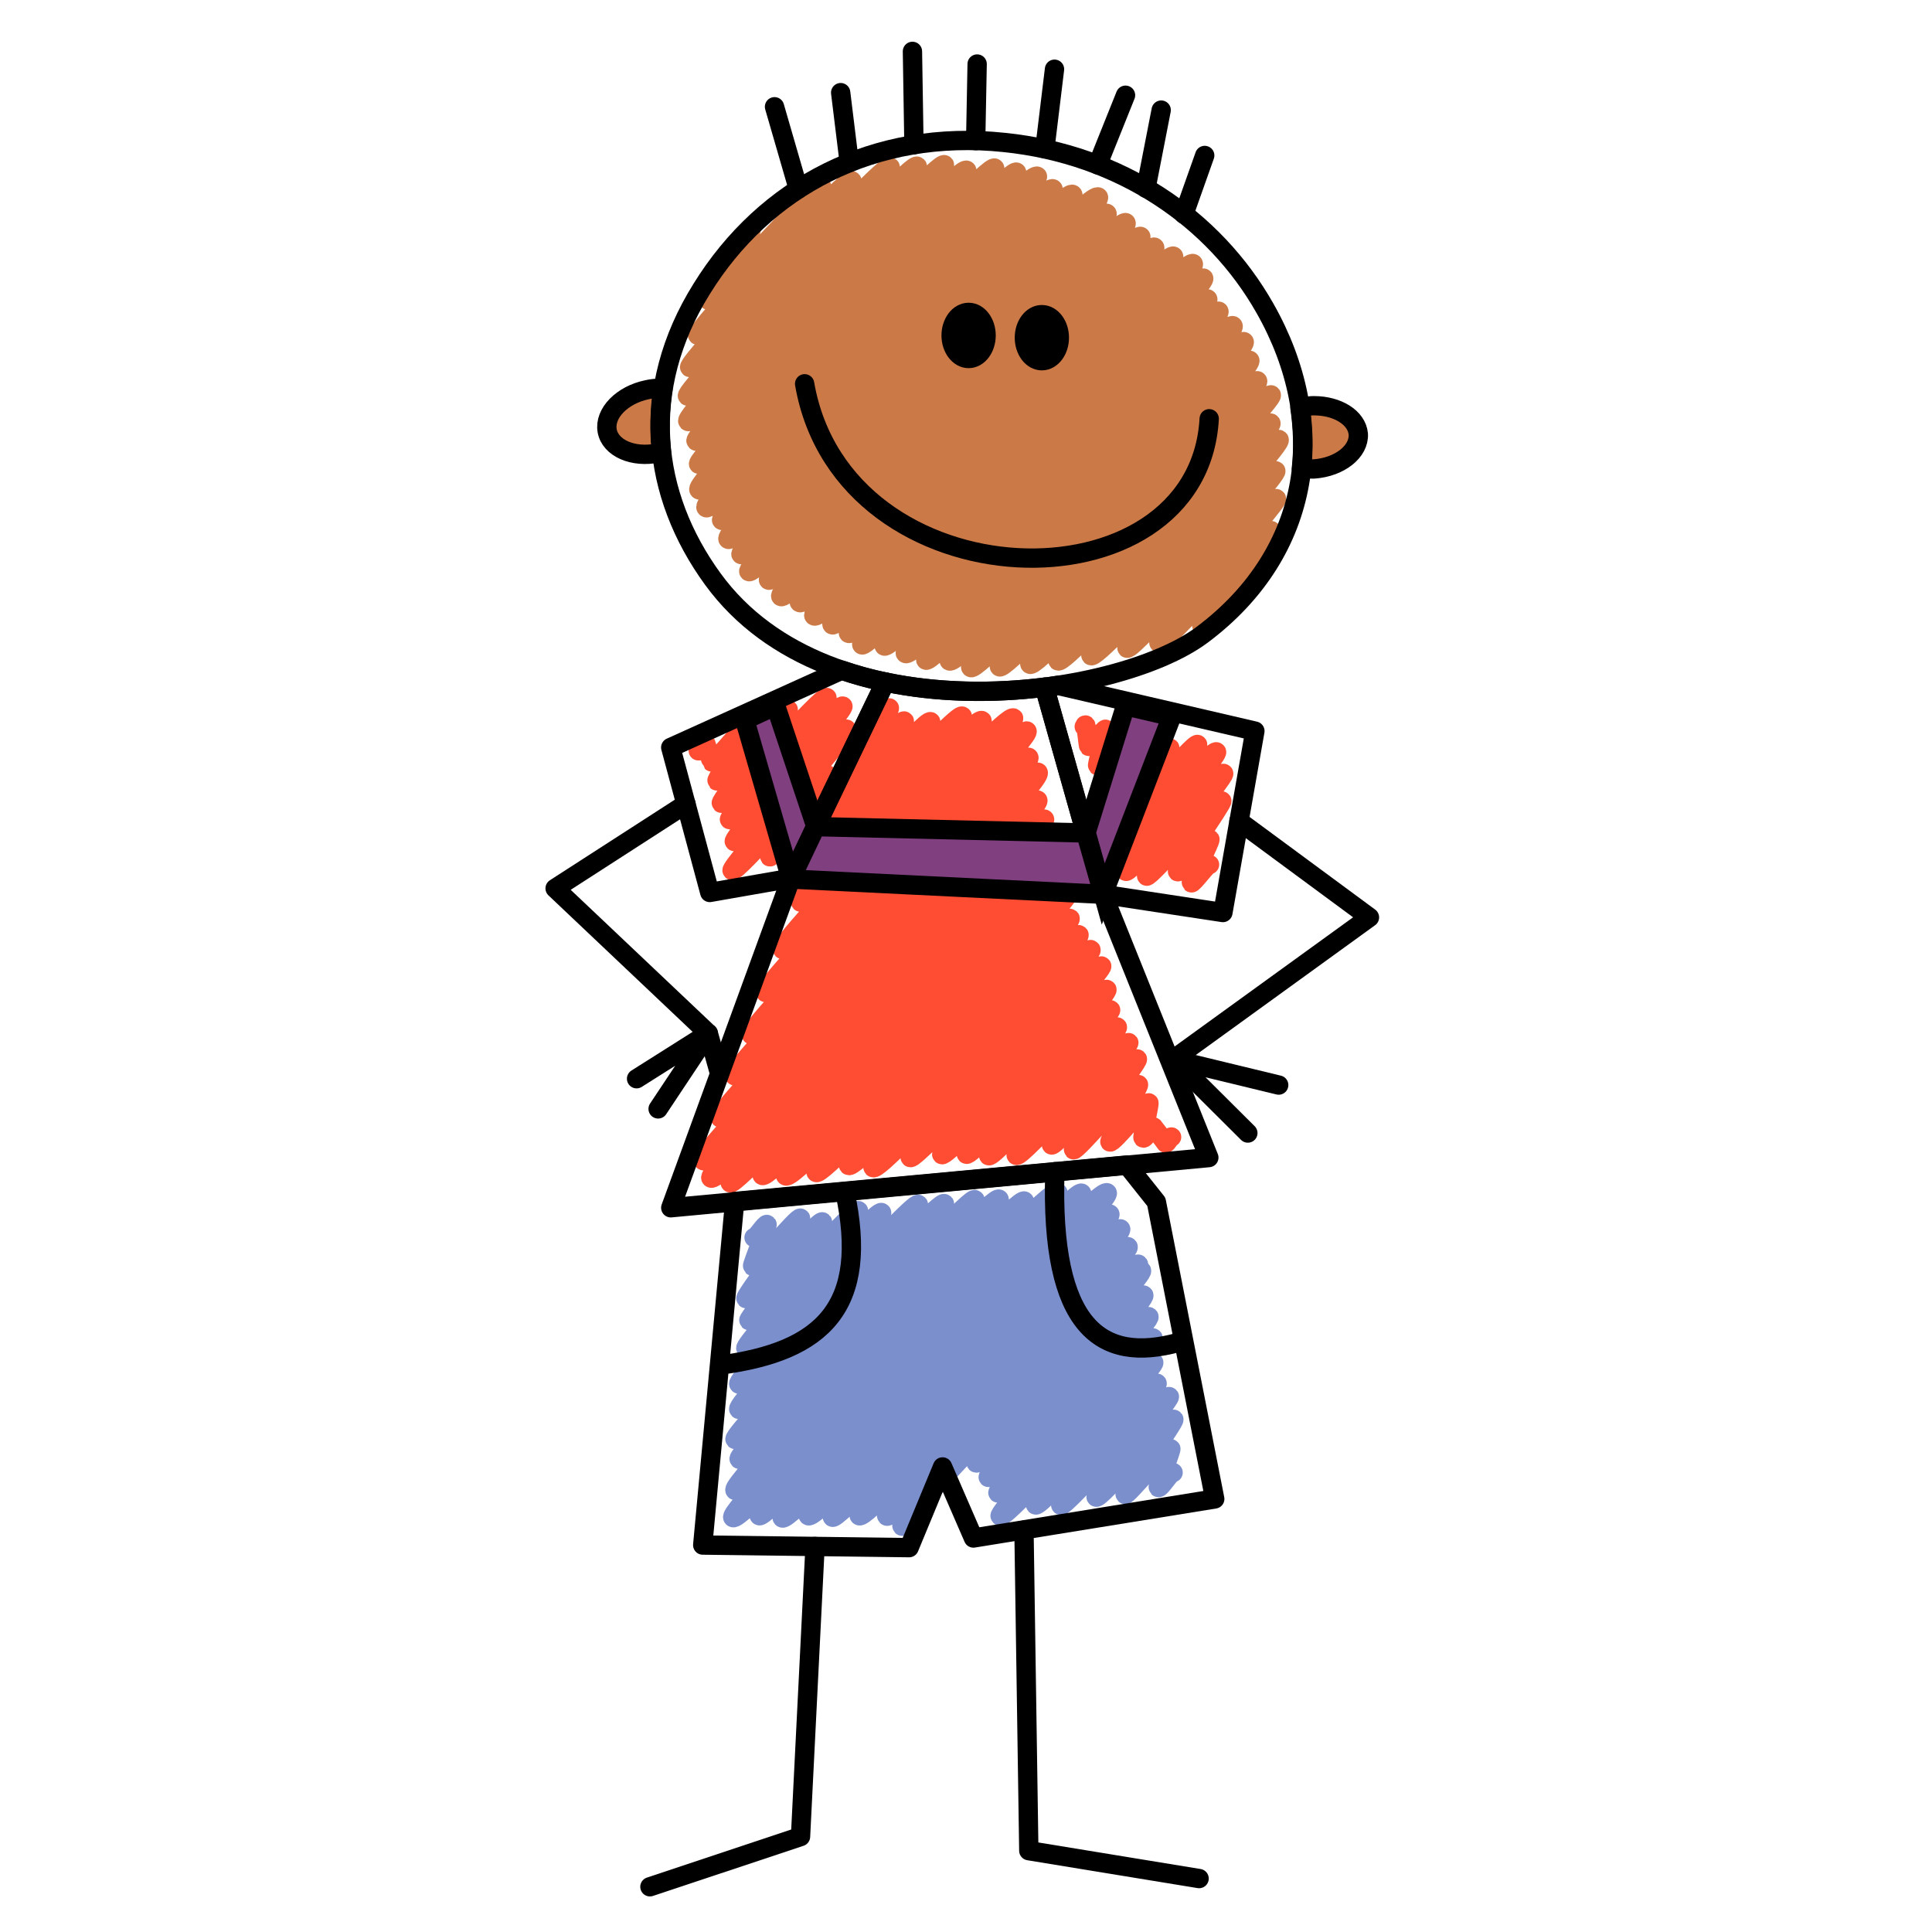 <?xml version="1.0" encoding="utf-8"?>
<!-- Generator: Adobe Illustrator 16.0.0, SVG Export Plug-In . SVG Version: 6.00 Build 0)  -->
<!DOCTYPE svg PUBLIC "-//W3C//DTD SVG 1.1//EN" "http://www.w3.org/Graphics/SVG/1.1/DTD/svg11.dtd">
<svg version="1.1" id="Capa_1" xmlns="http://www.w3.org/2000/svg" xmlns:xlink="http://www.w3.org/1999/xlink" x="0px" y="0px"
	 width="100px" height="100px" viewBox="0 0 100 100" enable-background="new 0 0 100 100" xml:space="preserve">
<g id="g1149">
	<g id="_194179816_1_">
		<path id="path110" fill="none" stroke="#7A8FCC" stroke-linecap="round" stroke-linejoin="round" d="M50.136,74.716
			c0.23,0.23,8.659-9.238,8.948-8.95c0.25,0.252-8.797,9.721-8.564,9.952c0.326,0.327,8.353-9.008,8.681-8.681
			c0.25,0.251-8.257,9.198-8.048,9.432c0.273,0.267,7.99-8.623,8.315-8.315c0.212,0.213-8.024,8.911-7.813,9.122
			c0.229,0.232,7.795-8.257,8.027-8.023c0.191,0.19-8.123,8.987-7.914,9.218c0.291,0.288,7.699-8.198,7.949-7.949
			c0.156,0.154-6.293,7.197-6.118,7.371c0.249,0.251,6.024-6.563,6.292-6.293c0.154,0.154-5.137,6.159-4.985,6.313
			c0.213,0.212,5.37-5.852,5.621-5.621c0.097,0.099-3.925,5.081-3.791,5.197c0.192,0.191,3.829-4.216,4.021-4.023
			c0.098,0.098-2.615,3.811-2.521,3.887c0.098,0.099,2.233-2.52,2.367-2.365c0.038,0.038-0.691,1.964-0.653,2.002
			c0.096,0.096,0.674-0.868,0.77-0.771"/>
		<path id="path112" fill="none" stroke="#7A8FCC" stroke-linecap="round" stroke-linejoin="round" d="M39.029,64.054
			c0.078,0.079,0.596-0.752,0.674-0.674c0.038,0.038-0.788,2.118-0.752,2.156c0.136,0.136,2.35-2.618,2.484-2.484
			c0.096,0.099-2.926,4.062-2.828,4.16c0.192,0.191,3.771-4.14,3.963-3.966c0.116,0.113-3.908,5.004-3.812,5.1
			c0.212,0.211,5.467-5.91,5.677-5.677c0.156,0.153-6.003,6.928-5.829,7.12c0.25,0.252,6.753-7.295,7.025-7.025
			c0.23,0.23-7.623,8.661-7.391,8.873c0.326,0.329,9.006-9.566,9.294-9.295c0.229,0.23-9.585,10.314-9.294,10.605
			c0.288,0.287,10.314-10.971,10.642-10.646c0.328,0.329-11.106,11.935-10.836,12.203c0.386,0.384,12.088-12.721,12.415-12.412
			c0.29,0.285-12.493,13.144-12.203,13.435c0.404,0.4,13.05-13.858,13.452-13.457c0.406,0.406-14.068,14.647-13.664,15.071
			c0.366,0.366,14.57-15.379,14.974-14.973c0.424,0.424-15.512,15.936-15.088,16.379c0.5,0.5,16.281-17.361,16.821-16.821
			c0.479,0.48-15.879,16.3-15.456,16.724c0.404,0.405,16.244-17.11,16.688-16.688c0.459,0.464-15.918,16.361-15.497,16.804
			c0.482,0.481,16.284-17.361,16.821-16.822c0.387,0.385-15.876,16.302-15.473,16.706c0.5,0.499,15.128-16.09,15.609-15.608
			c0.328,0.326-14.802,15.242-14.357,15.687c0.364,0.363,14.491-15.36,14.915-14.918c0.346,0.348-13.857,14.514-13.529,14.84
			c0.442,0.441,13.434-14.376,13.916-13.916c0.288,0.289-12.838,13.59-12.493,13.936c0.404,0.404,12.568-13.492,13.03-13.03
			c0.289,0.291-12.51,13.28-12.24,13.551c0.058,0.058,0.21-0.349,0.288-0.291"/>
	</g>
	<g id="_193488256_1_">
		<path id="path115" fill="none" stroke="#FF4D33" stroke-linecap="round" stroke-linejoin="round" d="M56.121,37.61
			c0.076,0.077,0-0.135,0.076-0.077c0.02,0.019,0.133,1.078,0.153,1.097c0.078,0.077,0.811-0.942,0.887-0.886
			c0.037,0.039-0.463,1.848-0.425,1.887c0.116,0.115,1.29-1.502,1.386-1.386c0.038,0.038-0.808,2.079-0.771,2.098
			c0.135,0.135,1.925-2.193,2.061-2.06c0.078,0.077-2.02,3.369-1.962,3.446c0.135,0.135,2.865-3.175,3.021-3.021
			c0.076,0.077-2.658,3.733-2.562,3.83c0.174,0.174,3.85-4.177,4.003-4.002c0.134,0.134-3.713,4.849-3.597,4.965
			c0.172,0.172,4.367-4.811,4.578-4.581c0.154,0.154-4.828,6.043-4.694,6.178c0.191,0.192,4.849-5.274,5.062-5.063
			c0.133,0.135-4.119,5.177-3.985,5.313c0.136,0.135,3.753-4.042,3.889-3.889c0.079,0.077-2.386,3.581-2.292,3.658
			c0.137,0.135,1.54-1.829,1.677-1.675c0.056,0.058-1.021,2.195-0.962,2.251c0.076,0.077,0.865-1.039,0.941-0.943"/>
	</g>
	<g id="path1105_1_">
		<path id="path118" fill="none" stroke="#FF4D33" stroke-linecap="round" stroke-linejoin="round" d="M45.726,36.955
			c0.058,0.058,0.25-0.385,0.308-0.308c0.078,0.077-1.964,3.252-1.886,3.33c0.136,0.135,2.521-2.81,2.658-2.656
			c0.114,0.115-3.832,4.984-3.695,5.1c0.192,0.192,4.829-5.312,5.061-5.062c0.21,0.212-6.409,7.391-6.235,7.583
			c0.25,0.25,7.563-8.18,7.871-7.872c0.192,0.192-8.584,9.391-8.373,9.623c0.25,0.251,9.008-9.757,9.393-9.392
			c0.325,0.327-10.662,11.509-10.337,11.836c0.308,0.308,11.529-12.395,11.972-11.971c0.288,0.289-13.184,13.856-12.838,14.204
			c0.348,0.346,13.204-13.858,13.531-13.53c0.385,0.385-14.665,15.3-14.263,15.722c0.464,0.464,13.858-14.856,14.358-14.356
			c0.425,0.424-15.683,16.012-15.224,16.477c0.522,0.518,15.321-16.092,15.705-15.707c0.521,0.52-16.917,17.418-16.455,17.88
			c0.482,0.481,15.879-17.014,16.438-16.437c0.425,0.423-17.823,18.151-17.321,18.651c0.596,0.596,17.244-18.093,17.668-17.669
			c0.421,0.423-17.688,18.169-17.266,18.572c0.54,0.538,17.304-18.264,17.786-17.783c0.5,0.5-17.246,17.57-16.784,18.033
			c0.386,0.386,16.302-17.457,16.88-16.878c0.386,0.385-15.628,16.071-15.225,16.492c0.48,0.482,15.302-16.319,15.802-15.799
			c0.384,0.385-14.916,15.491-14.59,15.821c0.52,0.518,14.203-15.013,14.607-14.61c0.309,0.308-13.375,14.087-13.028,14.436
			c0.402,0.404,12.796-13.473,13.144-13.146c0.269,0.27-11.798,12.453-11.47,12.78c0.442,0.441,11.566-12.299,11.932-11.933
			c0.23,0.231-10.912,11.799-10.662,12.049c0.404,0.401,10.912-11.646,11.278-11.279c0.288,0.289-9.643,10.49-9.353,10.757
			c0.288,0.29,9.623-10.199,9.911-9.91c0.194,0.193-8.527,9.527-8.277,9.758c0.29,0.288,8.297-8.795,8.546-8.546
			c0.21,0.213-7.431,8.372-7.274,8.525c0.268,0.271,7.177-7.756,7.467-7.466c0.134,0.134-6.467,7.389-6.313,7.544
			c0.253,0.251,6.447-6.872,6.661-6.658c0.172,0.172-5.408,6.447-5.234,6.639c0.25,0.25,5.637-6.005,5.828-5.831
			c0.099,0.096-4.138,5.157-4.001,5.293c0.172,0.172,4.273-4.619,4.445-4.447c0.116,0.116-3.407,4.6-3.309,4.697
			c0.134,0.135,3.213-3.543,3.366-3.37c0.059,0.059-1.539,2.889-1.481,2.965c0.134,0.135,1.924-2.136,2.02-2.02
			c0.04,0.037-0.346,1.769-0.308,1.81c0.099,0.116,0.464-0.657,0.558-0.559c0.021,0.018,0.599,0.808,0.616,0.826
			c0.058,0.058,0.25-0.366,0.308-0.309"/>
	</g>
	<g id="_192543752_1_">
		<path id="path121" fill="none" stroke="#FF4D33" stroke-linecap="round" stroke-linejoin="round" d="M36.144,38.861
			c0.056,0.058,0.308-0.443,0.384-0.385c0.018,0.019,0.288,0.943,0.308,0.962c0.116,0.116,1.54-1.75,1.655-1.655
			c0.059,0.058-1.423,2.599-1.388,2.637c0.156,0.154,3.523-3.869,3.695-3.696c0.116,0.116-3.58,4.736-3.463,4.85
			c0.212,0.212,5.235-5.697,5.467-5.466c0.134,0.135-5.177,6.178-5.043,6.313c0.25,0.25,5.639-6.12,5.869-5.87
			c0.174,0.173-5.793,6.832-5.619,7.006c0.192,0.191,5.561-6.063,5.811-5.813c0.194,0.193-6.101,7.141-5.927,7.314
			c0.212,0.212,4.753-5.138,4.945-4.946c0.099,0.096-3.077,4.138-2.999,4.234c0.114,0.115,1.77-1.964,1.866-1.867"/>
	</g>
	<g id="_192541688_1_">
		<path id="path124" fill="none" stroke="#CB7A47" stroke-linecap="round" stroke-linejoin="round" d="M38.701,12.07
			c0.058,0.058,0.098-0.231,0.174-0.173c0.096,0.096-2.29,3.56-2.214,3.637c0.174,0.173,5.677-6.063,5.869-5.87
			c0.214,0.212-6.581,7.524-6.427,7.679c0.29,0.289,7.659-8.315,7.989-7.986c0.172,0.172-8.623,9.449-8.393,9.661
			c0.328,0.327,10.026-10.701,10.375-10.373c0.308,0.308-10.76,11.586-10.49,11.855c0.444,0.443,11.51-12.279,11.894-11.894
			c0.366,0.366-12.24,12.818-11.875,13.203c0.462,0.462,12.894-13.665,13.28-13.28c0.308,0.308-13.164,13.992-12.856,14.299
			c0.5,0.501,13.55-14.491,14.01-14.01c0.348,0.346-14.184,14.896-13.876,15.205c0.424,0.423,14.917-15.725,15.32-15.321
			C51.867,9.086,35.72,24.888,36.18,25.35c0.558,0.558,15.995-16.879,16.438-16.436c0.424,0.422-16.551,16.879-16.072,17.36
			c0.5,0.5,16.592-17.687,17.149-17.148c0.347,0.346-16.725,17.437-16.341,17.802c0.54,0.539,16.629-17.688,17.149-17.149
			c0.444,0.443-17.301,17.65-16.819,18.13c0.558,0.558,17.243-18.438,17.839-17.841c0.5,0.5-17.571,18.245-17.167,18.63
			c0.538,0.539,17.861-19.111,18.497-18.495c0.441,0.442-18.477,18.996-18.093,19.381c0.464,0.462,17.977-19.112,18.535-18.534
			c0.463,0.462-17.898,18.591-17.513,18.976c0.459,0.462,17.976-19.034,18.495-18.495c0.558,0.558-18.323,18.861-17.861,19.342
			c0.54,0.539,18.091-19.15,18.629-18.63c0.386,0.385-18.129,18.476-17.667,18.938c0.636,0.636,17.842-18.938,18.382-18.38
			c0.537,0.539-18.17,18.534-17.63,19.073c0.634,0.636,18.111-19.13,18.611-18.611c0.479,0.482-18.209,18.534-17.67,19.073
			c0.5,0.501,18.149-19.227,18.688-18.688c0.54,0.539-18.281,18.669-17.839,19.131c0.518,0.52,17.938-18.823,18.379-18.38
			c0.406,0.404-18.169,18.515-17.688,18.977c0.424,0.423,17.455-18.361,17.898-17.899c0.425,0.423-17.185,17.515-16.742,17.958
			c0.482,0.48,16.896-17.727,17.321-17.322c0.424,0.424-16.589,17.322-16.224,17.707c0.576,0.577,16.415-17.476,16.955-16.956
			c0.48,0.48-16.304,16.917-15.897,17.302c0.442,0.443,15.956-16.994,16.474-16.475c0.406,0.404-15.648,16.148-15.262,16.513
			c0.538,0.54,15.087-16.012,15.552-15.55c0.403,0.404-14.878,15.455-14.436,15.897c0.444,0.443,14.454-15.224,14.839-14.838
			c0.386,0.384-13.762,14.396-13.355,14.799c0.402,0.405,13.685-14.454,14.067-14.069c0.288,0.289-12.894,13.55-12.492,13.935
			c0.424,0.423,12.051-12.895,12.473-12.472c0.27,0.27-11.316,12.01-11.026,12.298c0.402,0.405,11.046-11.855,11.45-11.451
			c0.309,0.308-9.988,10.932-9.738,11.182c0.346,0.347,9.276-9.834,9.566-9.565c0.21,0.212-7.913,8.969-7.699,9.181
			c0.25,0.25,7.427-8.045,7.734-7.737c0.156,0.154-6.252,7.275-6.081,7.468c0.233,0.231,5.602-6.024,5.813-5.813
			c0.097,0.097-3.713,4.813-3.599,4.927c0.136,0.135,2.06-2.329,2.193-2.193"/>
	</g>
	<path id="_193488256" fill="none" stroke="#000000" stroke-linecap="round" stroke-linejoin="round" d="M54.062,35.569
		c0.229-0.019,0.462-0.058,0.693-0.096l10.198,2.368l-1.655,9.391l-6.215-0.943L54.062,35.569z"/>
	<path id="_192543752" fill="none" stroke="#000000" stroke-linecap="round" stroke-linejoin="round" d="M45.824,35.301
		c-0.772-0.154-1.521-0.366-2.254-0.616l-8.853,4.004l2.02,7.505l4.178-0.732L45.824,35.301z"/>
	<path id="_194178280" fill="none" stroke="#000000" stroke-linecap="round" stroke-linejoin="round" d="M62.065,97.234
		l-8.814-1.443L53.001,79.2"/>
	<path id="_194181976" fill="none" stroke="#000000" stroke-linecap="round" stroke-linejoin="round" d="M42.187,80.048
		l-0.752,15.014l-7.795,2.597"/>
	<path id="_194179816" fill="none" stroke="#000000" stroke-linecap="round" stroke-linejoin="round" d="M58.334,60.301
		l-20.307,1.886l-1.654,17.785l10.683,0.134l1.731-4.178l1.598,3.679l12.49-2.022l-3.022-15.377L58.334,60.301z"/>
	<path id="_194177728" fill="none" stroke="#000000" stroke-linecap="round" stroke-linejoin="round" d="M35.508,41.612l-6.775,4.37
		l7.929,7.506l0.578,2.06"/>
	<path id="_194177752" fill="none" stroke="#000000" stroke-linecap="round" stroke-linejoin="round" d="M60.7,54.854l10.183-7.371
		l-6.756-4.984"/>
	<path id="_194180104" fill="none" stroke="#000000" stroke-linecap="round" stroke-linejoin="round" d="M43.727,61.669
		c1.29,5.965-1.119,8.294-6.467,8.988"/>
	<path id="_194178952" fill="none" stroke="#000000" stroke-linecap="round" stroke-linejoin="round" d="M54.599,60.646
		c-0.25,8.047,2.368,9.952,6.409,8.834"/>
	<path id="path1105" fill="none" stroke="#000000" stroke-linecap="round" stroke-linejoin="round" d="M54.062,35.569
		c-2.618,0.327-5.506,0.308-8.237-0.269l-4.889,10.181l-6.217,17.033l27.85-2.598l-5.484-13.646L54.062,35.569z"/>
	<path id="path1110" fill="#804080" stroke="#000000" d="M42.225,42.768l-2.078-6.235l-1.598,0.731l2.385,8.219L42.225,42.768z"/>
	<path id="path1114" fill="#804080" stroke="#000000" d="M57.103,46.271l3.539-9.181l-2.385-0.558l-2.04,6.563L57.103,46.271z"/>
	<path id="_193488328" fill="#804080" stroke="#000000" d="M56.197,43.114l-13.972-0.327l-1.29,2.713l16.167,0.789L56.197,43.114z"
		/>
	<path id="_193488184" fill="#CB7A47" stroke="#000000" stroke-linecap="round" stroke-linejoin="round" d="M68.016,21.001
		c-0.079,0-0.175,0-0.251,0.019c-0.156,0.019-0.327,0.038-0.481,0.077c0.154,1.058,0.191,2.117,0.075,3.157
		c0.214,0.019,0.424,0.019,0.657,0.019c1.327-0.096,2.347-0.905,2.289-1.81C70.229,21.617,69.227,21.001,68.016,21.001z"/>
	<path id="_193488592" fill="#CB7A47" stroke="#000000" stroke-linecap="round" stroke-linejoin="round" d="M34.198,20.096
		c-0.23,0-0.46,0.019-0.712,0.077c-1.288,0.269-2.212,1.212-2.06,2.117c0.156,0.905,1.347,1.425,2.637,1.155
		c0.058-0.019,0.116-0.019,0.174-0.038c-0.116-1.078-0.099-2.194,0.076-3.292C34.296,20.096,34.256,20.096,34.198,20.096z"/>
	<path id="_192541688" fill="none" stroke="#000000" stroke-linecap="round" stroke-linejoin="round" d="M36.894,29.97
		c6.061,8.333,20.9,6.197,25.328,2.886c5.735-4.292,6.619-10.97,3.253-16.898C62.838,11.3,57.986,7.99,51.983,7.374
		c-6.717-0.712-12.396,2.291-15.667,7.583C33.064,20.173,33.716,25.6,36.894,29.97L36.894,29.97z"/>
	<path id="_192543848" fill="none" stroke="#000000" stroke-linecap="round" stroke-linejoin="round" d="M66.185,56.163l-5.406-1.31
		l3.809,3.793"/>
	<path id="_192542480" fill="none" stroke="#000000" stroke-linecap="round" stroke-linejoin="round" d="M34.064,57.396l2.598-3.907
		 M36.662,53.488l-3.713,2.347"/>
	<path id="_192540824" fill="none" stroke="#000000" stroke-linecap="round" stroke-linejoin="round" d="M41.321,9.779l-1.232-4.253
		"/>
	<path id="_193484920" fill="none" stroke="#000000" stroke-linecap="round" stroke-linejoin="round" d="M43.957,8.414l-0.444-3.619
		"/>
	<path id="_193487944" fill="none" stroke="#000000" stroke-linecap="round" stroke-linejoin="round" d="M47.306,7.49l-0.078-4.831"
		/>
	<path id="_192540944" fill="none" stroke="#000000" stroke-linecap="round" stroke-linejoin="round" d="M50.501,7.278l0.076-3.964"
		/>
	<path id="_192538688" fill="none" stroke="#000000" stroke-linecap="round" stroke-linejoin="round" d="M54.081,7.701l0.5-4.118"/>
	<path id="_193490704" fill="none" stroke="#000000" stroke-linecap="round" stroke-linejoin="round" d="M56.813,8.529l1.444-3.6"/>
	<path id="_193491184" fill="none" stroke="#000000" stroke-linecap="round" stroke-linejoin="round" d="M59.315,9.741l0.788-4.042"
		/>
	<path id="_193491448" fill="none" stroke="#000000" stroke-linecap="round" stroke-linejoin="round" d="M61.278,11.088l1.078-3.041
		"/>
	<path id="_193487680" stroke="#000000" d="M51.04,17.362c0,0.655-0.404,1.194-0.904,1.194c-0.502,0-0.906-0.539-0.906-1.194
		c0-0.654,0.404-1.193,0.906-1.193C50.636,16.169,51.04,16.708,51.04,17.362z"/>
	<path id="_193486744" stroke="#000000" d="M54.831,17.478c0,0.654-0.404,1.193-0.906,1.193c-0.5,0-0.903-0.539-0.903-1.193
		c0-0.655,0.403-1.192,0.903-1.192C54.427,16.286,54.831,16.823,54.831,17.478z"/>
	<path id="_192543056" fill="none" stroke="#000000" stroke-linecap="round" stroke-linejoin="round" d="M41.647,19.865
		c2.001,11.509,20.382,11.894,20.941,1.809"/>
</g>
</svg>
